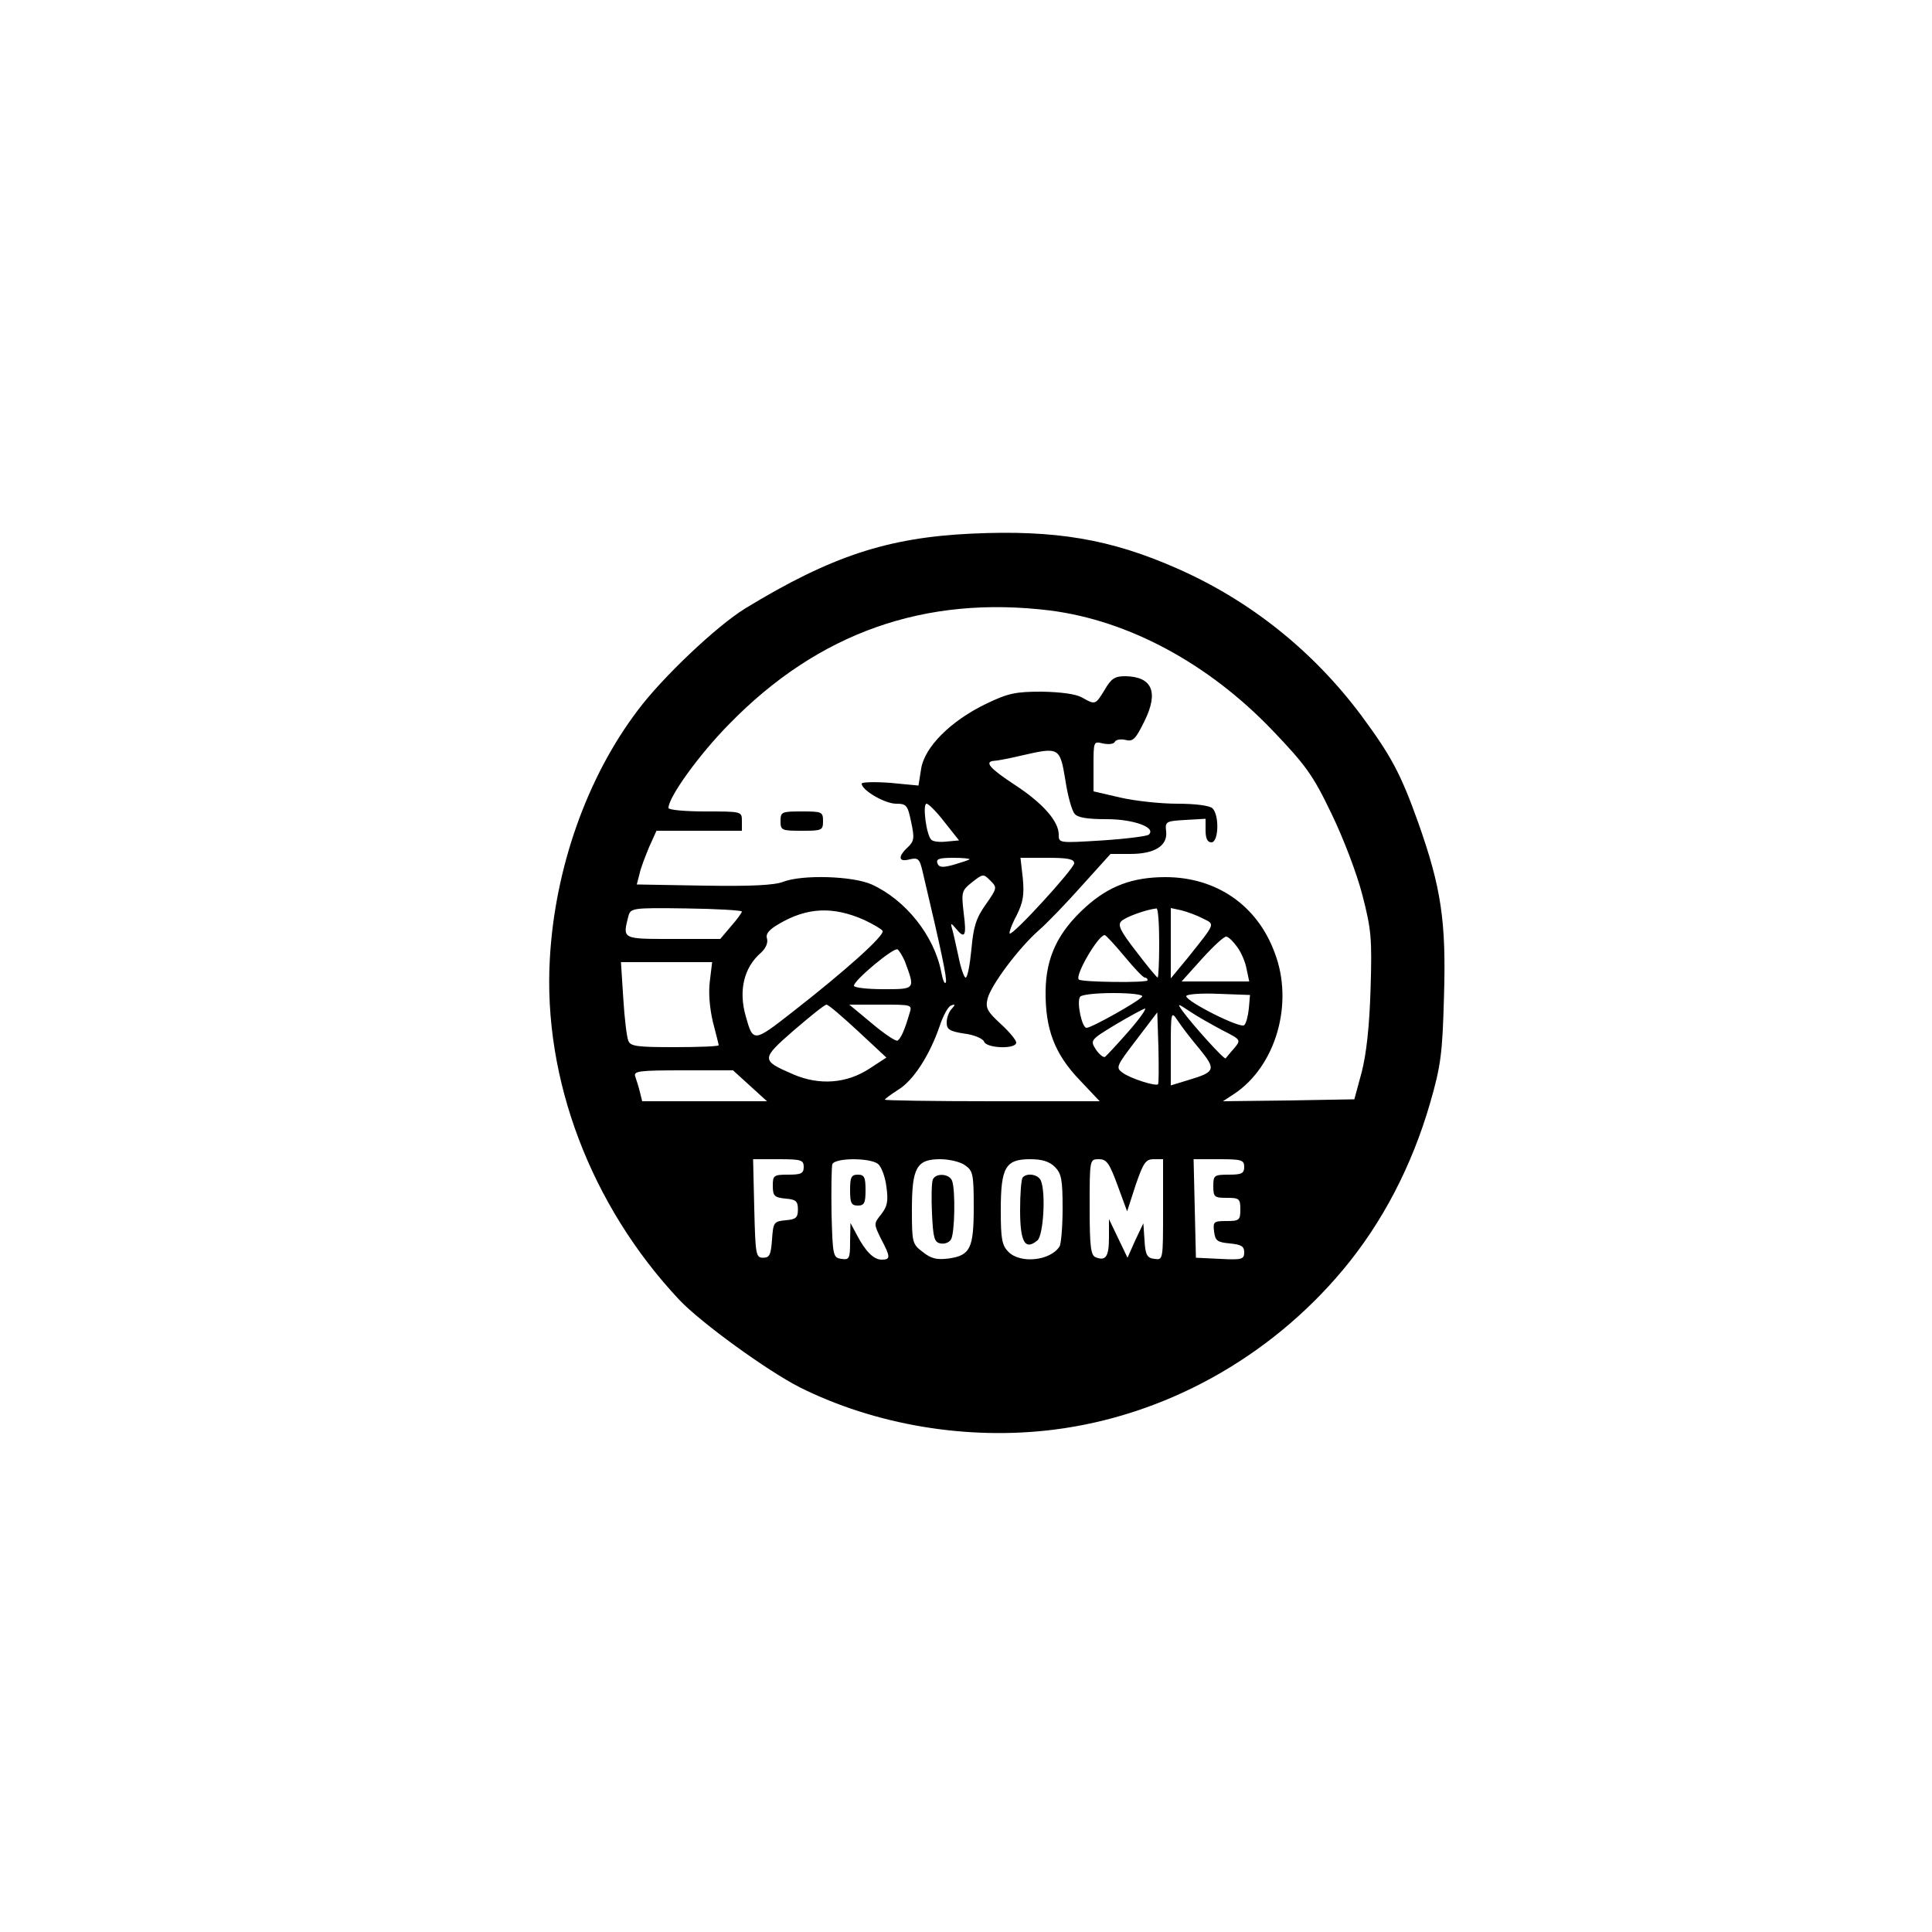 <?xml version="1.0" standalone="no"?>
<!DOCTYPE svg PUBLIC "-//W3C//DTD SVG 20010904//EN"
 "http://www.w3.org/TR/2001/REC-SVG-20010904/DTD/svg10.dtd">
<svg version="1.0" xmlns="http://www.w3.org/2000/svg"
 width="500pt" height="500pt" viewBox="0 0 500 500"
 preserveAspectRatio="xMidYMid meet">

<g transform="translate(0,500) scale(0.1,-0.1)"
fill="#000000" stroke="none">
<path d="M2515 3619 c-217 -10 -364 -58 -587 -194 -73 -45 -214 -178 -278
-264 -131 -173 -214 -408 -227 -642 -18 -312 106 -639 335 -883 57 -60 227
-183 311 -226 196 -98 434 -138 658 -110 287 36 557 185 748 413 103 123 179
270 226 432 28 97 32 129 36 275 6 195 -7 283 -67 452 -45 126 -70 172 -146
275 -125 168 -289 299 -478 382 -172 76 -315 100 -531 90z m203 -199 c203 -26
409 -137 574 -309 88 -92 106 -117 154 -217 31 -64 66 -156 80 -211 23 -89 25
-112 21 -243 -3 -98 -11 -168 -23 -215 l-19 -70 -170 -3 -170 -2 29 19 c108
72 155 234 105 365 -45 123 -151 196 -283 196 -85 0 -146 -23 -206 -77 -72
-65 -103 -130 -104 -218 -1 -98 23 -162 88 -230 l52 -55 -278 0 c-153 0 -278
2 -278 4 0 2 16 14 35 26 39 24 81 89 107 165 9 27 22 51 30 53 10 4 11 2 1
-9 -7 -7 -13 -23 -13 -35 0 -18 7 -23 46 -29 25 -3 48 -13 51 -21 6 -17 83
-20 83 -2 0 6 -18 28 -40 48 -36 33 -40 42 -34 66 9 35 80 130 132 176 21 18
71 70 112 116 l74 82 51 0 c63 0 97 21 93 58 -3 26 -1 27 50 30 l52 3 0 -30
c0 -21 5 -31 15 -31 19 0 21 70 3 88 -7 7 -43 12 -91 12 -43 0 -109 7 -148 16
l-69 16 0 65 c0 64 0 65 24 59 14 -3 28 -2 31 4 3 6 16 8 28 5 19 -5 26 2 49
49 37 75 20 115 -50 116 -27 0 -36 -6 -53 -35 -24 -39 -24 -40 -59 -20 -16 9
-54 14 -104 15 -67 0 -87 -4 -143 -31 -92 -44 -160 -112 -169 -168 l-7 -44
-73 7 c-41 3 -74 2 -74 -2 0 -17 60 -52 89 -52 27 0 30 -4 39 -47 9 -42 8 -50
-9 -66 -26 -24 -24 -39 5 -31 22 5 26 2 34 -33 48 -203 63 -274 60 -285 -3 -7
-8 5 -12 26 -18 94 -92 187 -180 227 -49 22 -179 26 -229 7 -22 -9 -84 -12
-205 -10 l-174 3 7 27 c3 15 15 46 25 70 l19 42 110 0 111 0 0 25 c0 25 0 25
-95 25 -53 0 -95 4 -95 9 0 28 79 138 157 217 231 237 507 334 831 294z m39
-438 c6 -41 17 -80 24 -88 8 -10 33 -14 83 -14 71 0 129 -22 109 -40 -4 -4
-59 -11 -120 -15 -113 -7 -113 -7 -113 15 0 35 -42 82 -114 129 -64 42 -80 60
-53 62 6 0 39 6 72 14 96 22 98 21 112 -63z m-313 -109 l38 -48 -33 -3 c-17
-2 -35 0 -39 5 -13 13 -23 93 -12 93 5 0 26 -21 46 -47z m65 -97 c-2 -2 -21
-8 -41 -14 -29 -8 -38 -7 -42 4 -4 11 5 14 41 14 25 0 44 -2 42 -4z m271 -10
c0 -14 -160 -189 -167 -182 -2 2 5 23 18 47 17 34 20 54 16 96 l-6 53 70 0
c51 0 69 -3 69 -14z m-229 -107 c-25 -35 -32 -58 -37 -116 -4 -40 -10 -73 -15
-73 -4 0 -13 26 -19 57 -7 32 -14 64 -17 73 -3 11 -1 11 10 -2 24 -30 29 -21
21 39 -6 54 -6 58 22 80 28 22 29 22 47 4 18 -18 18 -19 -12 -62z m-631 -18
c0 -3 -13 -21 -28 -38 l-28 -33 -122 0 c-132 0 -131 -1 -116 58 6 22 8 23 150
21 79 -1 144 -5 144 -8z m317 -22 c23 -11 44 -23 47 -28 7 -11 -97 -104 -233
-210 -101 -79 -102 -79 -121 -11 -19 66 -5 126 39 164 13 12 19 26 16 37 -4
12 5 23 31 38 73 43 140 46 221 10z m763 -59 c0 -49 -2 -90 -4 -90 -2 0 -27
30 -55 67 -42 54 -49 69 -39 79 11 11 64 30 91 33 4 1 7 -39 7 -89z m113 63
c32 -16 34 -10 -40 -103 l-43 -52 0 91 0 91 28 -6 c15 -4 40 -13 55 -21z
m-203 -98 c25 -30 48 -55 53 -55 4 0 7 -3 7 -7 0 -7 -171 -5 -178 2 -11 10 50
115 67 115 3 0 26 -25 51 -55z m292 24 c10 -13 21 -39 24 -56 l7 -33 -88 0
-87 0 53 59 c30 33 58 59 63 57 6 -1 18 -13 28 -27z m-861 -35 c28 -75 29 -74
-55 -74 -42 0 -76 4 -76 9 0 14 103 100 113 94 4 -3 12 -16 18 -29z m-504 -54
c-4 -30 0 -71 8 -105 8 -31 15 -58 15 -60 0 -3 -51 -5 -114 -5 -97 0 -115 2
-120 17 -4 9 -10 59 -13 110 l-6 93 118 0 118 0 -6 -50z m1119 -39 c-8 -12
-131 -81 -144 -81 -12 0 -26 66 -17 80 3 6 42 10 86 10 46 0 78 -4 75 -9z
m276 -31 c-2 -19 -7 -39 -12 -43 -9 -10 -150 61 -150 75 0 5 37 8 83 6 l82 -3
-3 -35z m-1011 -59 l73 -68 -43 -28 c-59 -39 -130 -45 -199 -15 -83 36 -83 39
3 114 42 36 79 66 84 66 5 0 41 -31 82 -69z m133 47 c-13 -45 -23 -66 -31 -71
-4 -3 -34 17 -66 44 l-59 49 82 0 c80 0 81 0 74 -22z m809 -44 c49 -25 49 -25
31 -47 -11 -12 -20 -24 -22 -26 -3 -5 -85 86 -112 123 -14 20 -13 20 20 -2 19
-13 57 -34 83 -48z m-243 -4 c-29 -33 -56 -62 -60 -65 -4 -3 -15 6 -24 19 -15
24 -14 25 52 65 37 22 71 40 75 41 5 0 -14 -27 -43 -60z m77 -136 c-6 -6 -72
15 -92 30 -18 13 -16 17 36 85 l54 71 3 -91 c1 -50 1 -93 -1 -95z m106 93 c45
-55 43 -61 -27 -82 l-46 -14 0 97 c0 93 1 96 17 72 9 -14 34 -47 56 -73z
m-1162 -97 l44 -40 -161 0 -162 0 -6 24 c-3 13 -9 31 -12 40 -5 14 9 16 124
16 l129 0 44 -40z m139 -210 c0 -17 -7 -20 -40 -20 -38 0 -40 -2 -40 -29 0
-26 4 -30 33 -33 27 -2 32 -7 32 -28 0 -21 -5 -26 -32 -28 -30 -3 -32 -5 -35
-50 -3 -39 -6 -47 -23 -47 -19 0 -20 8 -23 128 l-3 127 66 0 c58 0 65 -2 65
-20z m192 8 c9 -7 19 -34 22 -59 5 -37 3 -50 -13 -71 -20 -25 -20 -25 -1 -64
25 -47 25 -54 2 -54 -21 0 -42 21 -65 65 l-16 30 -1 -48 c0 -44 -2 -48 -22
-45 -22 3 -23 7 -26 117 -1 63 0 121 2 128 7 17 97 17 118 1z m226 -4 c20 -14
22 -23 22 -108 0 -107 -9 -125 -65 -133 -31 -4 -46 0 -67 17 -27 20 -28 25
-28 109 0 109 12 131 73 131 24 0 53 -7 65 -16z m232 -4 c17 -17 20 -33 20
-107 0 -49 -4 -93 -8 -99 -24 -37 -101 -45 -132 -14 -17 17 -20 33 -20 108 0
111 12 132 76 132 31 0 50 -6 64 -20z m162 -47 l25 -68 22 68 c20 58 26 67 47
67 l24 0 0 -131 c0 -130 0 -130 -22 -127 -19 2 -24 10 -26 48 l-3 44 -21 -44
-20 -45 -24 50 -24 50 0 -47 c0 -50 -8 -62 -34 -52 -13 5 -16 26 -16 130 0
124 0 124 24 124 20 0 27 -10 48 -67z m328 47 c0 -17 -7 -20 -40 -20 -38 0
-40 -2 -40 -30 0 -28 3 -30 35 -30 32 0 35 -2 35 -30 0 -28 -3 -30 -36 -30
-33 0 -35 -2 -32 -27 3 -24 8 -28 41 -31 29 -3 37 -7 37 -23 0 -18 -6 -20 -62
-17 l-63 3 -3 128 -3 127 66 0 c58 0 65 -2 65 -20z"/>
<path d="M2020 2875 c0 -24 3 -25 55 -25 52 0 55 1 55 25 0 24 -3 25 -55 25
-52 0 -55 -1 -55 -25z"/>
<path d="M2200 1920 c0 -33 3 -40 20 -40 17 0 20 7 20 40 0 33 -3 40 -20 40
-17 0 -20 -7 -20 -40z"/>
<path d="M2414 1947 c-3 -8 -4 -47 -2 -88 3 -63 6 -74 22 -77 10 -2 22 2 27
10 10 15 12 128 3 152 -7 19 -43 21 -50 3z"/>
<path d="M2647 1953 c-4 -3 -7 -42 -7 -85 0 -83 13 -105 45 -78 15 13 22 121
9 154 -6 16 -35 22 -47 9z"/>
</g>
</svg>
